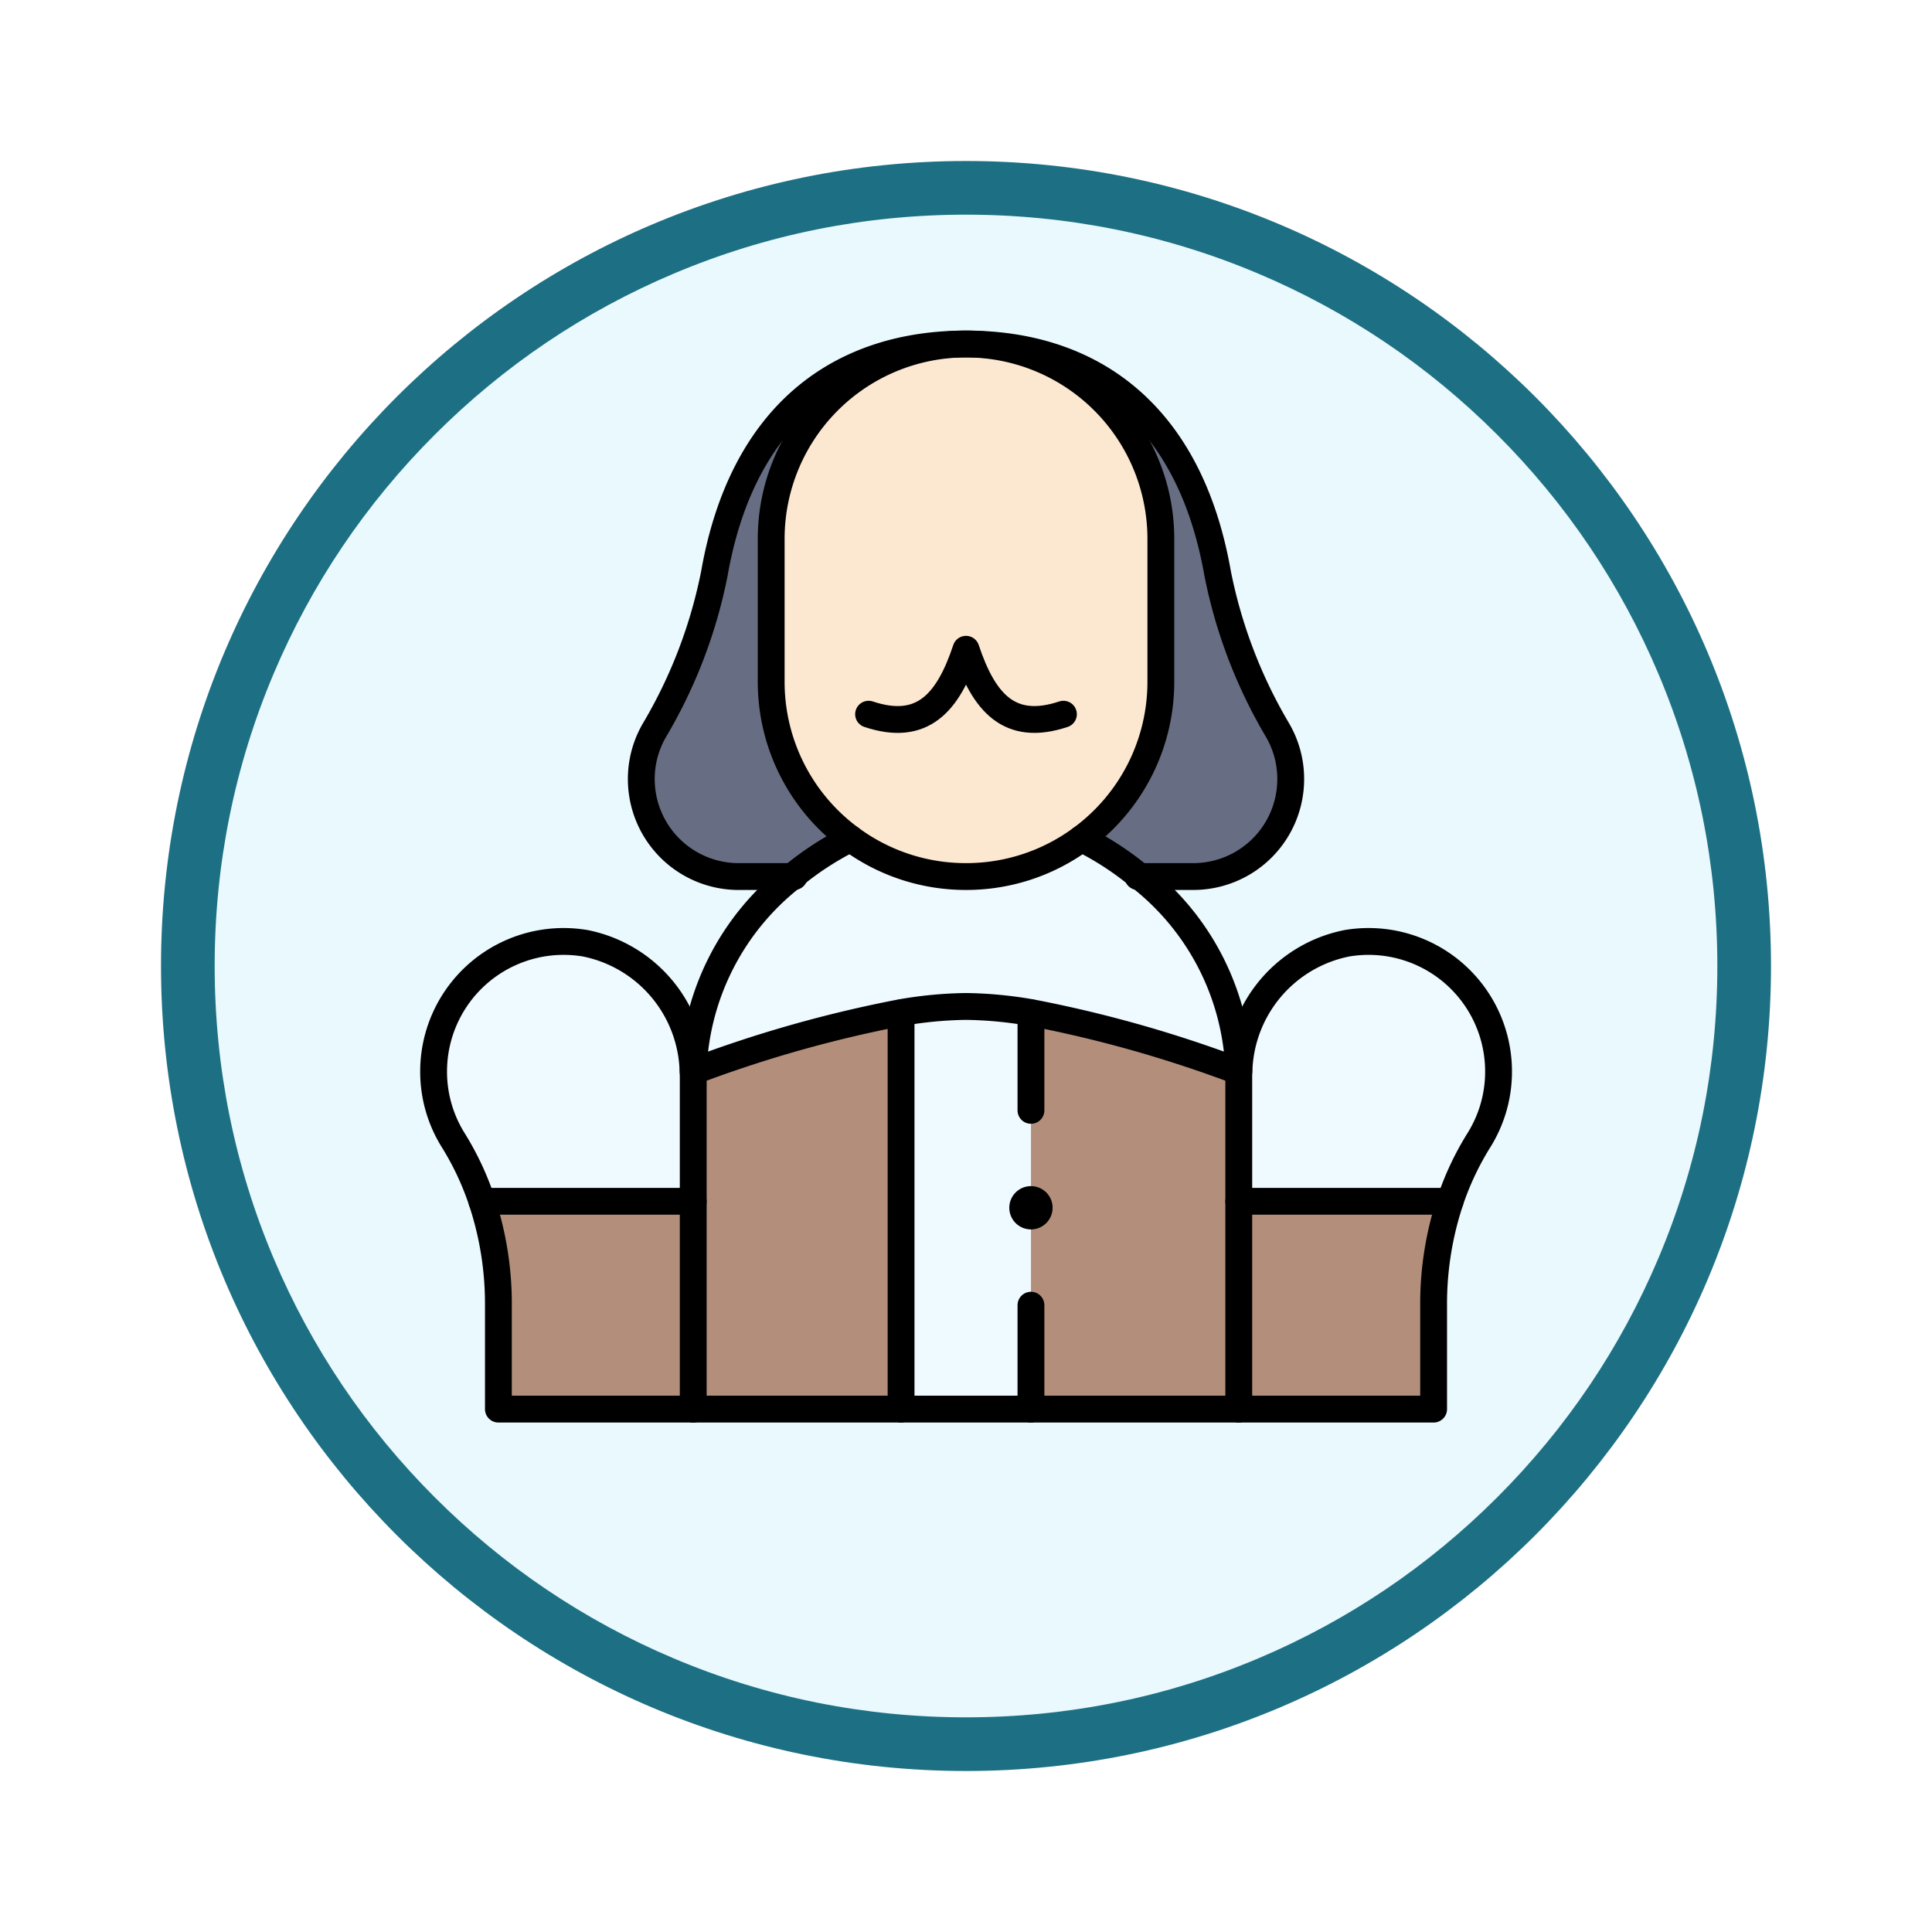 <svg xmlns="http://www.w3.org/2000/svg" xmlns:xlink="http://www.w3.org/1999/xlink" width="108" height="108" viewBox="0 0 108 108">
  <defs>
    <filter id="Trazado_904820" x="0" y="0" width="108" height="108" filterUnits="userSpaceOnUse">
      <feOffset dy="3" input="SourceAlpha"/>
      <feGaussianBlur stdDeviation="3" result="blur"/>
      <feFlood flood-opacity="0.161"/>
      <feComposite operator="in" in2="blur"/>
      <feComposite in="SourceGraphic"/>
    </filter>
    <clipPath id="clip-path">
      <path id="path5019" d="M0-682.665H61.96v61.96H0Z" transform="translate(0 682.665)"/>
    </clipPath>
  </defs>
  <g id="Grupo_1203748" data-name="Grupo 1203748" transform="translate(-200 -314.519)">
    <g id="Grupo_1174814" data-name="Grupo 1174814" transform="translate(209 320.519)">
      <g id="Grupo_1173585" data-name="Grupo 1173585" transform="translate(0 0)">
        <g id="Grupo_1173428" data-name="Grupo 1173428">
          <g id="Grupo_1171958" data-name="Grupo 1171958">
            <g id="Grupo_1167341" data-name="Grupo 1167341">
              <g id="Grupo_1166792" data-name="Grupo 1166792">
                <g transform="matrix(1, 0, 0, 1, -9, -6)" filter="url(#Trazado_904820)">
                  <g id="Trazado_904820-2" data-name="Trazado 904820" transform="translate(9 6)" fill="#e9f9fd">
                    <path d="M 45 88.5 C 39.127 88.5 33.43 87.35 28.068 85.082 C 22.889 82.891 18.236 79.755 14.241 75.759 C 10.245 71.764 7.109 67.111 4.918 61.932 C 2.65 56.57 1.5 50.873 1.5 45 C 1.5 39.127 2.65 33.43 4.918 28.068 C 7.109 22.889 10.245 18.236 14.241 14.241 C 18.236 10.245 22.889 7.109 28.068 4.918 C 33.43 2.65 39.127 1.5 45 1.5 C 50.873 1.5 56.57 2.65 61.932 4.918 C 67.111 7.109 71.764 10.245 75.759 14.241 C 79.755 18.236 82.891 22.889 85.082 28.068 C 87.35 33.43 88.5 39.127 88.5 45 C 88.5 50.873 87.35 56.57 85.082 61.932 C 82.891 67.111 79.755 71.764 75.759 75.759 C 71.764 79.755 67.111 82.891 61.932 85.082 C 56.57 87.35 50.873 88.5 45 88.5 Z" stroke="none"/>
                    <path d="M 45 3 C 39.329 3 33.829 4.11 28.653 6.299 C 23.652 8.415 19.16 11.443 15.302 15.302 C 11.443 19.16 8.415 23.652 6.299 28.653 C 4.11 33.829 3 39.329 3 45 C 3 50.671 4.11 56.171 6.299 61.347 C 8.415 66.348 11.443 70.84 15.302 74.699 C 19.16 78.557 23.652 81.585 28.653 83.701 C 33.829 85.89 39.329 87 45 87 C 50.671 87 56.171 85.89 61.347 83.701 C 66.348 81.585 70.84 78.557 74.698 74.699 C 78.557 70.84 81.585 66.348 83.701 61.347 C 85.89 56.171 87 50.671 87 45 C 87 39.329 85.89 33.829 83.701 28.653 C 81.585 23.652 78.557 19.16 74.698 15.302 C 70.84 11.443 66.348 8.415 61.347 6.299 C 56.171 4.11 50.671 3 45 3 M 45 7.62939453125e-06 C 69.853 7.62939453125e-06 90 20.147 90 45 C 90 69.853 69.853 90 45 90 C 20.147 90 -7.62939453125e-06 69.853 -7.62939453125e-06 45 C -7.62939453125e-06 20.147 20.147 7.62939453125e-06 45 7.62939453125e-06 Z" stroke="none" fill="#1d7083"/>
                  </g>
                </g>
              </g>
            </g>
          </g>
        </g>
      </g>
    </g>
    <g id="g5013" transform="translate(223.02 1015.204)">
      <g id="g5015" transform="translate(0 -682.665)">
        <g id="g5017" clip-path="url(#clip-path)">
          <g id="g5023" transform="translate(12.828 1.21)">
            <path id="path5025" d="M-356.057-215.816a27.757,27.757,0,0,1-3.324-8.72c-1.571-8.922-7.048-12.823-14.066-12.823-6.995,0-12.495,3.882-14.067,12.831a27.72,27.72,0,0,1-3.323,8.712,5.421,5.421,0,0,0-.762,2.781,5.446,5.446,0,0,0,5.446,5.446h25.413a5.446,5.446,0,0,0,5.446-5.446,5.42,5.42,0,0,0-.762-2.781" transform="translate(391.599 237.359)" fill="#676e83"/>
          </g>
          <g id="g5027" transform="translate(15.732 28.86)">
            <path id="path5029" d="M-217.441-.012h-12.915c-4.928,2.454-8.79,7.442-8.79,13.01a70.251,70.251,0,0,1,11.615-3.286l0,.011V31.877h7.261V9.723l0-.011A70.254,70.254,0,0,1-208.65,13c0-5.581-3.88-10.566-8.791-13.01" transform="translate(239.146 0.013)" fill="#eefaff"/>
          </g>
          <g id="g5031" transform="translate(46.227 34.611)">
            <path id="path5033" d="M-145.485-72.739a7.225,7.225,0,0,1-1.1,3.85,16.07,16.07,0,0,0-1.6,3.411h-11.814c0-7.208-.009-6.867.01-7.261a7.5,7.5,0,0,1,6.031-7.162,7.267,7.267,0,0,1,8.481,7.162" transform="translate(160.008 80)" fill="#eefaff"/>
          </g>
          <g id="g5035" transform="translate(20.089 1.21)">
            <path id="path5037" d="M-218.217-109.108v7.987A10.893,10.893,0,0,1-229.108-90.23,10.892,10.892,0,0,1-240-101.121v-7.987A10.891,10.891,0,0,1-229.108-120a10.891,10.891,0,0,1,10.891,10.891" transform="translate(239.999 120)" fill="#fce8d0"/>
          </g>
          <g id="g5039" transform="translate(3.918 38.586)">
            <path id="path5041" d="M-234.705,0A70.243,70.243,0,0,0-246.32,3.286h-.01l.01,7.261h-11.814a18.211,18.211,0,0,1,.922,5.794v5.823H-234.7V.011Z" transform="translate(258.134)" fill="#b38f7b"/>
          </g>
          <g id="g5043" transform="translate(34.611 38.586)">
            <path id="path5045" d="M-116.382-105.653c0-7.208-.009-6.867.01-7.261h-.01A70.243,70.243,0,0,0-128-116.2l0,.011v22.153h22.509v-5.823a18.214,18.214,0,0,1,.922-5.794Z" transform="translate(128 116.2)" fill="#b38f7b"/>
          </g>
          <g id="g5047" transform="translate(1.21 34.611)">
            <path id="path5049" d="M-145.478-145.478h-11.814a16.07,16.07,0,0,0-1.6-3.411,7.225,7.225,0,0,1-1.1-3.85,7.267,7.267,0,0,1,8.481-7.162,7.5,7.5,0,0,1,6.031,7.162c.018.395.006.05.01,7.261" transform="translate(160 160)" fill="#eefaff"/>
          </g>
          <g id="g5051" transform="translate(25.534 18.273)">
            <path id="path5053" d="M-109.108-36.369c-3.007,1-4.444-.623-5.446-3.63-1,3.007-2.438,4.632-5.446,3.63" transform="translate(120 40)" fill="none" stroke="#000" stroke-linecap="round" stroke-linejoin="round" stroke-miterlimit="10" stroke-width="1.5"/>
          </g>
          <g id="g5055" transform="translate(20.089 1.21)">
            <path id="path5057" d="M-173.785-276.99a10.832,10.832,0,0,1-6.456,2.12,10.832,10.832,0,0,1-6.456-2.12,10.869,10.869,0,0,1-4.435-8.771v-7.987a10.891,10.891,0,0,1,10.891-10.891,10.891,10.891,0,0,1,10.891,10.891v7.987A10.87,10.87,0,0,1-173.785-276.99Z" transform="translate(191.133 304.639)" fill="none" stroke="#000" stroke-linecap="round" stroke-linejoin="round" stroke-miterlimit="10" stroke-width="1.5"/>
          </g>
          <g id="g5059" transform="translate(12.828 1.21)">
            <path id="path5061" d="M-85.626-298.229h-3.1a5.446,5.446,0,0,1-5.446-5.446,5.42,5.42,0,0,1,.762-2.781,27.722,27.722,0,0,0,3.323-8.712C-88.516-324.117-83.015-328-76.021-328c7.018,0,12.495,3.9,14.066,12.823a27.756,27.756,0,0,0,3.324,8.72,5.42,5.42,0,0,1,.762,2.781,5.446,5.446,0,0,1-5.446,5.446h-3.1" transform="translate(94.173 327.999)" fill="none" stroke="#000" stroke-linecap="round" stroke-linejoin="round" stroke-miterlimit="10" stroke-width="1.5"/>
          </g>
          <g id="g5063" transform="translate(1.21 34.611)">
            <path id="path5065" d="M-145.381-72.739c.006.129.01.259.01.388v18.49h-10.891v-5.823a18.214,18.214,0,0,0-.922-5.794,16.068,16.068,0,0,0-1.6-3.411,7.225,7.225,0,0,1-1.1-3.85,7.267,7.267,0,0,1,8.481-7.162A7.5,7.5,0,0,1-145.381-72.739Z" transform="translate(159.893 80)" fill="none" stroke="#000" stroke-linecap="round" stroke-linejoin="round" stroke-miterlimit="10" stroke-width="1.5"/>
          </g>
          <g id="g5067" transform="translate(46.228 34.611)">
            <path id="path5069" d="M-118.346-145.478a18.214,18.214,0,0,0-.922,5.794v5.823H-130.16v-18.49c0-.129,0-.259.01-.388a7.5,7.5,0,0,1,6.031-7.162,7.267,7.267,0,0,1,8.481,7.162,7.225,7.225,0,0,1-1.1,3.85A16.07,16.07,0,0,0-118.346-145.478Z" transform="translate(130.16 160)" fill="none" stroke="#000" stroke-linecap="round" stroke-linejoin="round" stroke-miterlimit="10" stroke-width="1.5"/>
          </g>
          <g id="g5071" transform="translate(15.732 28.861)">
            <path id="path5073" d="M-217.441,0a17.018,17.018,0,0,1,3.252,2.119A14.4,14.4,0,0,1-208.65,13.01a70.255,70.255,0,0,0-11.615-3.286A22.646,22.646,0,0,0-223.9,9.38a22.646,22.646,0,0,0-3.633.345,70.25,70.25,0,0,0-11.615,3.286,14.4,14.4,0,0,1,5.539-10.891A17.021,17.021,0,0,1-230.356,0" transform="translate(239.146)" fill="none" stroke="#000" stroke-linecap="round" stroke-linejoin="round" stroke-miterlimit="10" stroke-width="1.5"/>
          </g>
          <g id="g5075" transform="translate(27.35 38.597)">
            <path id="path5077" d="M0-221.926v-22.153" transform="translate(0 244.079)" fill="none" stroke="#000" stroke-linecap="round" stroke-linejoin="round" stroke-miterlimit="10" stroke-width="1.5"/>
          </g>
          <g id="g5079" transform="translate(3.918 49.133)">
            <path id="path5081" d="M0,0H11.814" fill="none" stroke="#000" stroke-linecap="round" stroke-linejoin="round" stroke-miterlimit="10" stroke-width="1.5"/>
          </g>
          <g id="g5083" transform="translate(46.228 49.133)">
            <path id="path5085" d="M0,0H11.814" fill="none" stroke="#000" stroke-linecap="round" stroke-linejoin="round" stroke-miterlimit="10" stroke-width="1.5"/>
          </g>
          <g id="g5087" transform="translate(33.4 48.285)">
            <path id="path5089" d="M-24.246-12.123a1.21,1.21,0,0,1-1.21,1.21,1.21,1.21,0,0,1-1.21-1.21,1.21,1.21,0,0,1,1.21-1.21,1.21,1.21,0,0,1,1.21,1.21" transform="translate(26.667 13.333)"/>
          </g>
          <g id="g5091" transform="translate(34.611 38.597)">
            <path id="path5093" d="M0,0V5.453" fill="none" stroke="#000" stroke-linecap="round" stroke-linejoin="round" stroke-miterlimit="10" stroke-width="1.5"/>
          </g>
          <g id="g5095" transform="translate(34.611 54.941)">
            <path id="path5097" d="M0,0V5.809" fill="none" stroke="#000" stroke-linecap="round" stroke-linejoin="round" stroke-miterlimit="10" stroke-width="1.5"/>
          </g>
          <g id="g5099" transform="translate(15.732 60.75)">
            <path id="path5101" d="M0,0H30.5" fill="none" stroke="#000" stroke-linecap="round" stroke-linejoin="round" stroke-miterlimit="10" stroke-width="1.5"/>
          </g>
        </g>
      </g>
    </g>
  </g>
</svg>
